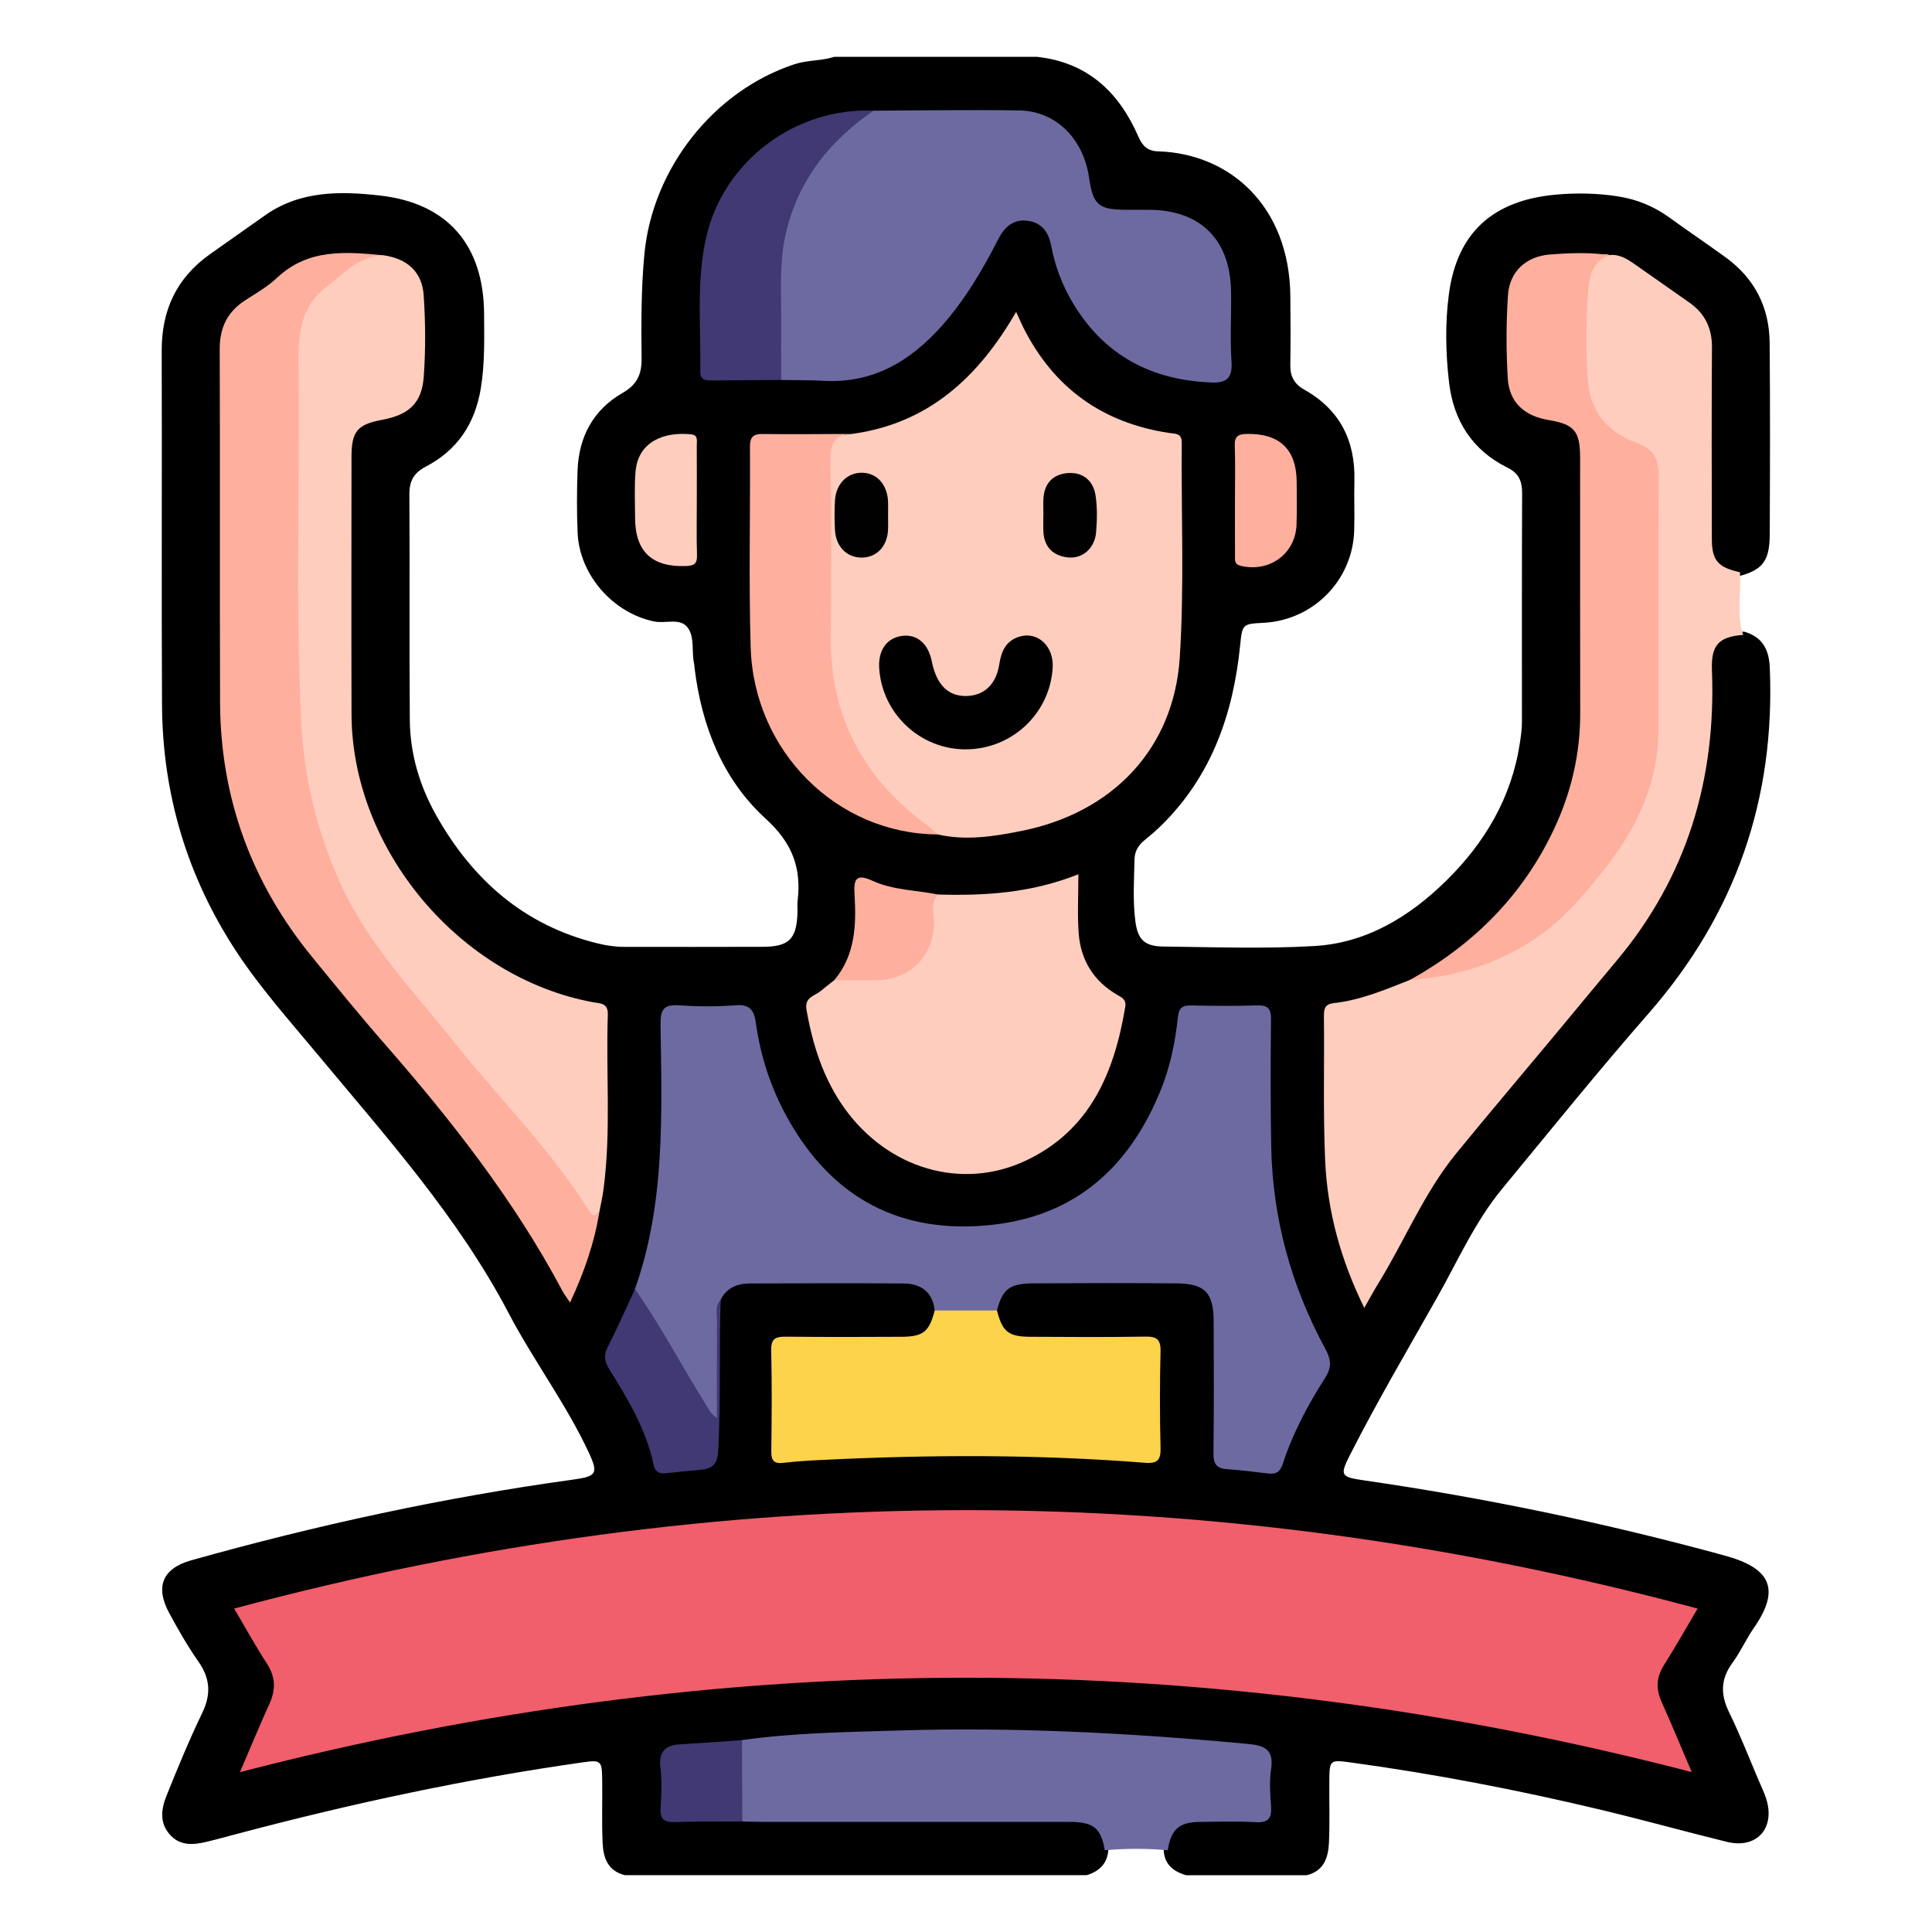 <?xml version="1.0" encoding="utf-8"?>
<!-- Generator: Adobe Illustrator 16.0.0, SVG Export Plug-In . SVG Version: 6.00 Build 0)  -->
<!DOCTYPE svg PUBLIC "-//W3C//DTD SVG 1.1//EN" "http://www.w3.org/Graphics/SVG/1.1/DTD/svg11.dtd">
<svg version="1.1" id="Layer_1" xmlns="http://www.w3.org/2000/svg" xmlns:xlink="http://www.w3.org/1999/xlink" x="0px" y="0px"
	 width="85px" height="85px" viewBox="0 0 85 85" enable-background="new 0 0 85 85" xml:space="preserve">
<g>
	<path d="M47.806,82.5c-6.771,0-13.542,0-20.313,0c-0.739-0.183-0.949-0.743-0.98-1.409c-0.043-0.937-0.005-1.875-0.019-2.812
		c-0.012-0.81-0.053-0.857-0.858-0.743c-5.111,0.727-10.149,1.807-15.137,3.129c-0.479,0.126-0.955,0.259-1.436,0.373
		c-0.582,0.139-1.156,0.17-1.593-0.326c-0.455-0.516-0.381-1.115-0.149-1.694c0.494-1.232,1.002-2.463,1.577-3.658
		c0.397-0.825,0.351-1.511-0.167-2.254c-0.476-0.681-0.893-1.407-1.288-2.141C6.818,69.81,7.15,69.003,8.41,68.648
		c5.521-1.551,11.115-2.766,16.799-3.551c1.043-0.145,1.133-0.257,0.678-1.228c-0.998-2.127-2.418-4.017-3.506-6.09
		c-2.224-4.241-5.397-7.768-8.424-11.408c-1.231-1.48-2.517-2.918-3.577-4.536c-2.158-3.295-3.231-6.917-3.252-10.841
		C7.1,25.812,7.133,20.63,7.114,15.448c-0.007-1.803,0.65-3.222,2.135-4.272c0.807-0.572,1.616-1.143,2.425-1.711
		c1.538-1.081,3.307-1.059,5.045-0.862c2.984,0.338,4.562,2.188,4.579,5.21c0.006,1.091,0.035,2.181-0.144,3.272
		c-0.255,1.553-1.029,2.717-2.413,3.44c-0.537,0.281-0.734,0.636-0.73,1.232c0.021,3.307-0.008,6.614,0.019,9.921
		c0.012,1.484,0.429,2.887,1.152,4.177c1.599,2.85,3.879,4.864,7.122,5.654c0.381,0.093,0.765,0.15,1.159,0.15
		c2.031,0,4.062,0.006,6.093-0.003c1.156-0.005,1.486-0.335,1.529-1.479c0.007-0.182-0.014-0.367,0.007-0.547
		c0.171-1.453-0.235-2.543-1.402-3.607c-1.9-1.732-2.821-4.084-3.134-6.646c-0.006-0.052-0.002-0.105-0.014-0.155
		c-0.126-0.531,0.032-1.16-0.275-1.594c-0.328-0.464-0.974-0.183-1.473-0.283c-1.812-0.363-3.3-2.04-3.381-3.903
		c-0.04-0.911-0.034-1.823-0.003-2.734c0.051-1.487,0.688-2.677,1.982-3.421c0.634-0.365,0.842-0.811,0.835-1.512
		c-0.016-1.534-0.022-3.065,0.124-4.601c0.356-3.747,3.037-7.179,6.61-8.35c0.573-0.188,1.181-0.14,1.749-0.324
		c2.969,0,5.938,0,8.907,0c2.224,0.24,3.614,1.549,4.47,3.518c0.176,0.404,0.403,0.627,0.862,0.641
		c3.169,0.095,5.778,2.418,5.821,6.361c0.012,1.016,0.013,2.031-0.001,3.046c-0.007,0.495,0.174,0.83,0.613,1.077
		c1.561,0.876,2.252,2.241,2.206,4.011c-0.019,0.729,0.014,1.458-0.009,2.188c-0.065,2.185-1.793,3.942-3.978,4.059
		c-0.938,0.05-0.944,0.05-1.041,1.003c-0.305,3.012-1.256,5.738-3.468,7.914c-0.242,0.238-0.502,0.455-0.763,0.67
		c-0.253,0.211-0.407,0.478-0.414,0.809c-0.021,0.911-0.08,1.825,0.036,2.73c0.104,0.82,0.413,1.107,1.227,1.117
		c2.214,0.026,4.432,0.106,6.639-0.021c2.314-0.132,4.221-1.307,5.828-2.892c1.682-1.658,2.859-3.638,3.221-6.029
		c0.047-0.31,0.093-0.617,0.093-0.931c0.002-3.359-0.007-6.718,0.008-10.077c0.002-0.524-0.146-0.873-0.644-1.119
		c-1.552-0.767-2.378-2.073-2.572-3.762c-0.149-1.294-0.177-2.608-0.002-3.896c0.363-2.678,1.931-4.103,4.704-4.353
		c0.906-0.082,1.816-0.065,2.727,0.076c0.845,0.131,1.59,0.44,2.282,0.942c0.821,0.596,1.666,1.162,2.485,1.761
		c1.265,0.927,1.898,2.194,1.911,3.748c0.023,2.812,0.017,5.624,0.003,8.437c-0.006,1.143-0.311,1.536-1.317,1.813
		c-1.051-0.166-1.445-0.607-1.455-1.739c-0.023-2.566-0.056-5.134,0.013-7.699c0.033-1.258-0.408-2.139-1.457-2.786
		c-0.942-0.582-1.737-1.411-2.855-1.697c-0.984-0.191-1.965-0.16-2.936,0.077c-0.705,0.172-1.132,0.657-1.257,1.348
		c-0.233,1.288-0.22,2.592-0.021,3.882c0.121,0.79,0.641,1.265,1.429,1.477c1.507,0.405,1.735,0.719,1.737,2.303
		c0.005,3.591-0.012,7.182,0.006,10.773c0.016,3.345-1.248,6.186-3.396,8.667c-1.184,1.367-2.564,2.511-4.216,3.293
		c-0.931,0.478-1.904,0.837-2.938,1.025c-0.389,0.071-0.719,0.213-0.707,0.68c0.076,2.906-0.294,5.833,0.373,8.712
		c0.262,1.129,0.646,2.219,1.145,3.451c0.689-1.071,1.233-2.018,1.703-2.986c1.208-2.496,3.055-4.511,4.778-6.627
		c1.971-2.42,4.151-4.676,5.867-7.294c1.798-2.743,2.683-5.785,2.739-9.066c0.011-0.625-0.027-1.25,0.017-1.873
		c0.07-1.005,0.581-1.458,1.621-1.471c0.791,0.225,1.094,0.773,1.128,1.57c0.249,5.784-1.502,10.846-5.325,15.219
		c-2.21,2.526-4.319,5.141-6.455,7.73c-1.2,1.455-1.956,3.189-2.878,4.817c-1.294,2.287-2.627,4.554-3.817,6.898
		c-0.449,0.886-0.398,0.958,0.603,1.103c5.363,0.776,10.658,1.882,15.888,3.311c1.937,0.528,2.518,1.411,1.285,3.183
		c-0.342,0.49-0.584,1.05-0.938,1.53c-0.522,0.711-0.542,1.384-0.154,2.178c0.548,1.121,0.988,2.294,1.493,3.437
		c0.052,0.119,0.1,0.24,0.139,0.364c0.415,1.293-0.404,2.229-1.729,1.904c-1.844-0.453-3.675-0.964-5.522-1.406
		c-3.647-0.872-7.325-1.583-11.042-2.089c-0.905-0.123-0.917-0.103-0.926,0.819c-0.008,0.911,0.027,1.822-0.017,2.732
		c-0.032,0.66-0.235,1.228-0.975,1.411c-1.771,0-3.542,0-5.312,0c-0.635-0.183-1.017-0.562-0.983-1.265
		c0.216-0.866,0.621-1.23,1.501-1.298c0.727-0.056,1.456-0.029,2.184-0.018c0.544,0.009,0.811-0.181,0.812-0.764
		c0.005-2.397,0.113-2.085-1.901-2.263c-2.019-0.178-4.038-0.314-6.062-0.427c-2.443-0.136-4.885-0.166-7.326-0.119
		c-2.569,0.049-5.139,0.16-7.698,0.417c-0.856,0.009-1.7,0.173-2.555,0.21c-0.593,0.026-0.88,0.292-0.87,0.926
		c0.037,2.324-0.241,1.991,1.96,2.022c0.492,0.006,0.985-0.009,1.478,0.006c4.779-0.042,9.557-0.023,14.335-0.008
		c1.022,0.003,1.401,0.318,1.708,1.254C48.799,81.871,48.466,82.305,47.806,82.5z"/>
	<path fill-rule="evenodd" clip-rule="evenodd" fill="#F15E6C" d="M74.689,70.771c-0.522,0.882-0.981,1.693-1.478,2.481
		c-0.337,0.534-0.367,1.05-0.108,1.624c0.442,0.983,0.854,1.982,1.326,3.088c-21.327-5.537-42.537-5.532-63.873,0.004
		c0.464-1.079,0.864-2.051,1.298-3.008c0.282-0.621,0.273-1.179-0.11-1.767c-0.495-0.76-0.932-1.559-1.442-2.423
		C31.789,65.002,53.197,64.992,74.689,70.771z"/>
	<path fill-rule="evenodd" clip-rule="evenodd" fill="#6D6AA2" d="M41.123,57.658c-0.09-0.819-0.604-1.185-1.372-1.19
		c-2.256-0.017-4.511-0.011-6.767,0c-0.546,0.002-1.019,0.188-1.28,0.721c-0.165,1.494-0.025,2.993-0.077,4.488
		c-0.009,0.274,0.09,0.567-0.093,0.823c-0.288,0-0.417-0.21-0.535-0.402c-0.989-1.611-1.959-3.234-2.921-4.862
		c-0.094-0.16-0.117-0.341-0.143-0.521c1.343-3.791,1.179-7.731,1.126-11.656c-0.009-0.638,0.143-0.877,0.811-0.83
		c0.829,0.059,1.669,0.062,2.497-0.002c0.619-0.047,0.809,0.218,0.883,0.761c0.204,1.481,0.665,2.885,1.391,4.193
		c1.967,3.545,4.995,5.143,9.004,4.707c3.702-0.403,6.077-2.582,7.435-5.965c0.41-1.021,0.627-2.093,0.742-3.181
		c0.044-0.412,0.205-0.515,0.588-0.507c0.963,0.022,1.927,0.03,2.89-0.002c0.483-0.017,0.623,0.148,0.617,0.623
		c-0.02,1.848-0.024,3.697,0.008,5.545c0.055,3.178,0.871,6.164,2.388,8.951c0.253,0.466,0.281,0.808-0.016,1.271
		c-0.758,1.184-1.418,2.429-1.858,3.769c-0.128,0.391-0.32,0.478-0.68,0.432c-0.593-0.076-1.188-0.145-1.784-0.188
		c-0.457-0.033-0.596-0.239-0.59-0.7c0.026-1.926,0.015-3.852,0.01-5.778c-0.003-1.296-0.378-1.688-1.673-1.696
		c-2.083-0.014-4.166-0.012-6.248,0c-1.063,0.006-1.372,0.251-1.614,1.197C42.949,58.035,42.036,58.035,41.123,57.658z"/>
	<path fill-rule="evenodd" clip-rule="evenodd" fill="#FECDBE" d="M37.484,19.091c3.35-0.455,5.555-2.48,7.222-5.371
		c0.131,0.286,0.216,0.486,0.312,0.68c1.332,2.66,3.478,4.203,6.413,4.647c0.285,0.043,0.564-0.006,0.561,0.439
		c-0.026,3.148,0.116,6.307-0.087,9.443c-0.261,4.012-2.948,6.821-6.949,7.625c-1.224,0.247-2.459,0.443-3.71,0.156
		c-2.572-1.339-4.014-3.526-4.684-6.279c-0.178-0.732-0.24-1.483-0.236-2.243c0.014-2.599,0.003-5.199,0.006-7.798
		C36.333,19.213,36.337,19.213,37.484,19.091z"/>
	<path fill-rule="evenodd" clip-rule="evenodd" fill="#FECDBE" d="M76.55,25.175c0.066,0.918-0.168,1.853,0.145,2.758
		c-1.061,0.078-1.42,0.432-1.377,1.542c0.188,4.792-1.089,9.093-4.199,12.799c-0.937,1.116-1.861,2.242-2.794,3.361
		c-1.416,1.7-2.847,3.386-4.247,5.098c-1.425,1.742-2.271,3.838-3.44,5.736c-0.198,0.321-0.376,0.653-0.616,1.072
		c-1.042-2.121-1.626-4.266-1.723-6.513c-0.09-2.104-0.029-4.216-0.052-6.323c-0.004-0.338,0.055-0.53,0.436-0.572
		c1.174-0.13,2.252-0.589,3.337-1.016c0.561-0.208,1.136-0.349,1.723-0.468c2.327-0.474,4.224-1.66,5.768-3.467
		c1.279-1.497,2.437-3.047,2.942-4.993c0.171-0.657,0.294-1.317,0.293-2.001c-0.006-3.642-0.018-7.284,0.009-10.926
		c0.006-0.829-0.247-1.333-1.048-1.689c-1.347-0.6-2.063-1.705-2.084-3.208c-0.015-1.041-0.004-2.081-0.002-3.122
		c0.001-0.56,0.137-1.083,0.404-1.57c0.169-0.307,0.37-0.582,0.795-0.451c0.42-0.045,0.753,0.163,1.073,0.384
		c0.811,0.561,1.611,1.136,2.421,1.698c0.694,0.482,1.01,1.13,1.005,1.984c-0.019,2.804-0.011,5.609-0.005,8.413
		C75.314,24.659,75.585,24.967,76.55,25.175z"/>
	<path fill-rule="evenodd" clip-rule="evenodd" fill="#6D6AA2" d="M38.437,4.869c2.134-0.007,4.268-0.046,6.401-0.011
		c1.621,0.027,2.832,1.243,3.08,2.976c0.168,1.175,0.419,1.392,1.612,1.396c0.339,0.001,0.677-0.001,1.016,0
		c2.26,0.008,3.573,1.299,3.615,3.577c0.02,1.041-0.05,2.085,0.021,3.122c0.049,0.716-0.244,0.923-0.875,0.899
		c-2.665-0.1-4.75-1.204-6.126-3.532c-0.453-0.767-0.766-1.594-0.93-2.469c-0.113-0.6-0.406-1.027-1.029-1.113
		c-0.625-0.086-1.02,0.257-1.295,0.794c-0.701,1.369-1.475,2.691-2.507,3.846c-1.383,1.547-3.024,2.522-5.182,2.4
		c-0.623-0.035-1.248-0.025-1.871-0.036c-0.146-0.163-0.21-0.36-0.206-0.573c0.041-1.866-0.177-3.74,0.154-5.595
		c0.38-2.137,1.477-3.853,3.148-5.217C37.753,5.098,38.083,4.962,38.437,4.869z"/>
	<path fill-rule="evenodd" clip-rule="evenodd" fill="#FEAF9D" d="M26.375,53.29c-0.22,1.386-0.678,2.693-1.294,4.017
		c-0.137-0.206-0.25-0.349-0.334-0.507c-2.125-3.997-4.896-7.525-7.863-10.918c-1.078-1.233-2.112-2.506-3.149-3.775
		c-2.663-3.257-4.038-6.993-4.053-11.204C9.662,25.726,9.687,20.547,9.666,15.37c-0.003-0.951,0.334-1.652,1.127-2.162
		c0.481-0.309,0.988-0.601,1.399-0.989c1.375-1.296,3.029-1.143,4.695-0.985c-0.532,0.316-1.066,0.631-1.601,0.941
		c-1.365,0.791-1.938,2-1.945,3.503c-0.026,4.917-0.054,9.835,0.007,14.752c0.04,3.236,0.687,6.354,2.258,9.23
		c1.018,1.863,2.39,3.465,3.742,5.081c1.92,2.295,3.818,4.606,5.755,6.887C25.556,52.161,25.784,52.863,26.375,53.29z"/>
	<path fill-rule="evenodd" clip-rule="evenodd" fill="#FECDBE" d="M26.375,53.29c-0.146,0.142-0.248,0.322-0.445,0.005
		c-1.691-2.717-3.974-4.964-5.954-7.452c-1.772-2.226-3.774-4.286-4.974-6.921c-1.04-2.285-1.631-4.658-1.754-7.19
		c-0.257-5.301-0.049-10.601-0.117-15.9c-0.015-1.185,0.156-2.383,1.174-3.162c0.78-0.596,1.47-1.417,2.583-1.437
		c1.031,0.152,1.685,0.728,1.753,1.761c0.079,1.191,0.088,2.396,0.002,3.586c-0.083,1.16-0.661,1.674-1.828,1.89
		c-1.092,0.203-1.349,0.506-1.35,1.624c-0.002,3.776-0.01,7.551,0.001,11.327c0.018,5.951,4.758,11.592,10.628,12.674
		c0.31,0.058,0.667,0.02,0.648,0.554c-0.089,2.547,0.149,5.103-0.186,7.645C26.515,52.628,26.437,52.958,26.375,53.29z"/>
	<path fill-rule="evenodd" clip-rule="evenodd" fill="#FECDBE" d="M41.265,39.355c2.058,0.058,4.093-0.06,6.18-0.891
		c0,0.939-0.049,1.768,0.012,2.589c0.088,1.187,0.656,2.117,1.706,2.721c0.205,0.118,0.396,0.21,0.344,0.52
		c-0.479,2.89-1.54,5.429-4.368,6.765c-2.827,1.336-6.086,0.357-7.989-2.306c-0.924-1.295-1.392-2.764-1.666-4.317
		c-0.101-0.573,0.348-0.607,0.619-0.832c0.198-0.165,0.402-0.323,0.604-0.483c0.472-0.303,1.003-0.206,1.515-0.215
		c1.787-0.029,2.582-0.822,2.654-2.613C40.89,39.955,40.707,39.486,41.265,39.355z"/>
	<path fill-rule="evenodd" clip-rule="evenodd" fill="#FEAF9D" d="M70.818,11.224c-0.822,0.287-0.913,1.049-0.956,1.712
		c-0.083,1.27-0.098,2.554-0.004,3.822c0.1,1.333,0.89,2.281,2.135,2.722c0.761,0.27,0.984,0.708,0.98,1.451
		c-0.019,3.721-0.011,7.441-0.009,11.162c0.002,2.286-0.901,4.246-2.263,5.999c-0.933,1.201-1.909,2.375-3.21,3.239
		c-1.669,1.108-3.502,1.643-5.474,1.789c2.805-1.553,4.975-3.717,6.349-6.635c0.763-1.619,1.161-3.322,1.156-5.12
		c-0.01-3.743-0.002-7.486-0.004-11.229c0-1.169-0.256-1.47-1.388-1.656c-1.065-0.175-1.732-0.78-1.795-1.836
		c-0.072-1.216-0.072-2.443,0.01-3.659c0.069-1.038,0.795-1.704,1.836-1.786C69.058,11.128,69.941,11.096,70.818,11.224z"/>
	<path fill-rule="evenodd" clip-rule="evenodd" fill="#FDD34C" d="M41.123,57.658c0.913,0,1.826,0,2.739,0
		c0.244,0.936,0.498,1.149,1.466,1.155c1.692,0.01,3.384,0.02,5.075-0.008c0.512-0.008,0.669,0.145,0.656,0.663
		c-0.035,1.404-0.035,2.811,0,4.216c0.013,0.537-0.112,0.717-0.685,0.672c-4.729-0.373-9.463-0.359-14.198-0.125
		c-0.572,0.027-1.144,0.062-1.712,0.128c-0.419,0.049-0.536-0.104-0.53-0.513c0.02-1.483,0.029-2.968-0.004-4.45
		c-0.012-0.523,0.216-0.592,0.651-0.588c1.692,0.018,3.383,0.015,5.075,0.005C40.623,58.808,40.88,58.592,41.123,57.658z"/>
	<path fill-rule="evenodd" clip-rule="evenodd" fill="#6D6AA2" d="M51.378,81.405c-0.924-0.086-1.849-0.084-2.772-0.001
		c-0.16-0.967-0.494-1.246-1.527-1.247c-4.495-0.002-8.99,0-13.485-0.002c-0.312,0-0.623-0.012-0.934-0.019
		c-0.427-1.191-0.386-2.385-0.014-3.579c2.269-0.32,4.558-0.35,6.839-0.421c5.149-0.162,10.284,0.109,15.412,0.589
		c0.735,0.069,1.154,0.241,1.027,1.098c-0.079,0.534-0.047,1.093-0.005,1.635c0.041,0.531-0.111,0.743-0.681,0.711
		c-0.829-0.048-1.663-0.021-2.494-0.01C51.863,80.172,51.511,80.503,51.378,81.405z"/>
	<path fill-rule="evenodd" clip-rule="evenodd" fill="#FEAF9D" d="M37.484,19.091c-0.905,0.032-0.961,0.585-0.947,1.338
		c0.047,2.497,0.045,4.996,0.011,7.494c-0.05,3.611,1.456,6.397,4.364,8.476c0.123,0.088,0.224,0.207,0.334,0.312
		c-4.416-0.023-8.083-3.645-8.22-8.235c-0.087-2.937-0.012-5.878-0.031-8.817c-0.003-0.457,0.161-0.572,0.59-0.565
		C34.884,19.113,36.184,19.095,37.484,19.091z"/>
	<path fill-rule="evenodd" clip-rule="evenodd" fill="#413973" d="M38.437,4.869c-1.931,1.315-3.298,3.038-3.85,5.343
		c-0.317,1.324-0.208,2.675-0.218,4.018c-0.006,0.83-0.001,1.659-0.001,2.488c-0.986,0.007-1.972,0.015-2.958,0.019
		c-0.283,0.001-0.608,0.045-0.601-0.396c0.034-1.992-0.188-4.001,0.276-5.966C31.871,7.056,35.015,4.722,38.437,4.869z"/>
	<path fill-rule="evenodd" clip-rule="evenodd" fill="#413973" d="M27.936,56.715c1.135,1.61,2.045,3.36,3.087,5.028
		c0.133,0.212,0.224,0.455,0.517,0.642c0-1.472-0.006-2.89,0.005-4.308c0.002-0.3-0.101-0.63,0.159-0.889
		c-0.064,2.206,0.01,4.413-0.103,6.62c-0.033,0.629-0.265,0.817-0.802,0.861c-0.491,0.039-0.981,0.088-1.469,0.146
		c-0.301,0.035-0.504-0.037-0.573-0.366c-0.326-1.555-1.131-2.893-1.955-4.215c-0.222-0.355-0.244-0.623-0.054-0.994
		C27.171,58.413,27.543,57.559,27.936,56.715z"/>
	<path fill-rule="evenodd" clip-rule="evenodd" fill="#FEAF9D" d="M54.333,22.029c0-0.805,0.019-1.61-0.008-2.414
		c-0.015-0.418,0.144-0.518,0.542-0.524c1.428-0.022,2.17,0.674,2.182,2.11c0.005,0.623,0.016,1.247-0.006,1.869
		C57,24.359,55.867,25.187,54.606,24.9c-0.312-0.07-0.271-0.259-0.271-0.457C54.33,23.639,54.333,22.834,54.333,22.029z"/>
	<path fill-rule="evenodd" clip-rule="evenodd" fill="#FECDBE" d="M30.657,22.006c0,0.805-0.017,1.611,0.008,2.416
		c0.012,0.381-0.128,0.47-0.491,0.482c-1.489,0.051-2.225-0.629-2.233-2.12c-0.003-0.675-0.036-1.354,0.019-2.025
		c0.113-1.371,1.311-1.771,2.451-1.649c0.315,0.033,0.242,0.289,0.244,0.48C30.661,20.395,30.657,21.2,30.657,22.006z"/>
	<path fill-rule="evenodd" clip-rule="evenodd" fill="#FEAF9D" d="M41.265,39.355c-0.343,0.383-0.159,0.847-0.168,1.27
		c-0.033,1.41-1.031,2.458-2.44,2.496c-0.65,0.017-1.3,0.001-1.95,0c0.923-1.102,0.969-2.419,0.89-3.752
		c-0.039-0.656,0.034-0.966,0.794-0.616C39.293,39.167,40.305,39.159,41.265,39.355z"/>
	<path fill-rule="evenodd" clip-rule="evenodd" fill="#413973" d="M32.645,76.558c0.005,1.192,0.009,2.386,0.014,3.579
		c-0.988,0.007-1.976-0.005-2.962,0.027c-0.462,0.016-0.664-0.116-0.634-0.609c0.036-0.596,0.064-1.202-0.006-1.792
		c-0.085-0.71,0.218-0.981,0.873-1.02C30.835,76.689,31.74,76.62,32.645,76.558z"/>
	<path fill-rule="evenodd" clip-rule="evenodd" d="M42.445,32.968c-1.98-0.019-3.627-1.573-3.763-3.551
		c-0.055-0.797,0.321-1.342,0.99-1.438c0.665-0.095,1.166,0.329,1.323,1.119c0.207,1.037,0.729,1.551,1.549,1.523
		c0.752-0.025,1.285-0.513,1.419-1.391c0.09-0.592,0.305-1.054,0.909-1.227c0.796-0.226,1.492,0.438,1.442,1.356
		C46.205,31.397,44.499,32.988,42.445,32.968z"/>
	<path fill-rule="evenodd" clip-rule="evenodd" fill="#010101" d="M39.071,22.702c0,0.208,0.009,0.416-0.002,0.623
		c-0.039,0.721-0.506,1.205-1.155,1.207c-0.65,0.001-1.132-0.471-1.178-1.196c-0.027-0.439-0.026-0.883,0-1.323
		c0.043-0.721,0.53-1.21,1.168-1.215c0.666-0.004,1.138,0.511,1.167,1.282C39.078,22.286,39.072,22.494,39.071,22.702z"/>
	<path fill-rule="evenodd" clip-rule="evenodd" fill="#020101" d="M45.906,22.695c0-0.26-0.014-0.52,0.002-0.778
		c0.043-0.677,0.446-1.061,1.086-1.104c0.656-0.045,1.106,0.337,1.205,0.977c0.081,0.533,0.07,1.089,0.025,1.629
		c-0.061,0.712-0.607,1.182-1.255,1.103c-0.69-0.083-1.054-0.5-1.068-1.205c-0.004-0.208,0-0.415,0-0.623
		C45.902,22.695,45.904,22.695,45.906,22.695z"/>
</g>
</svg>
